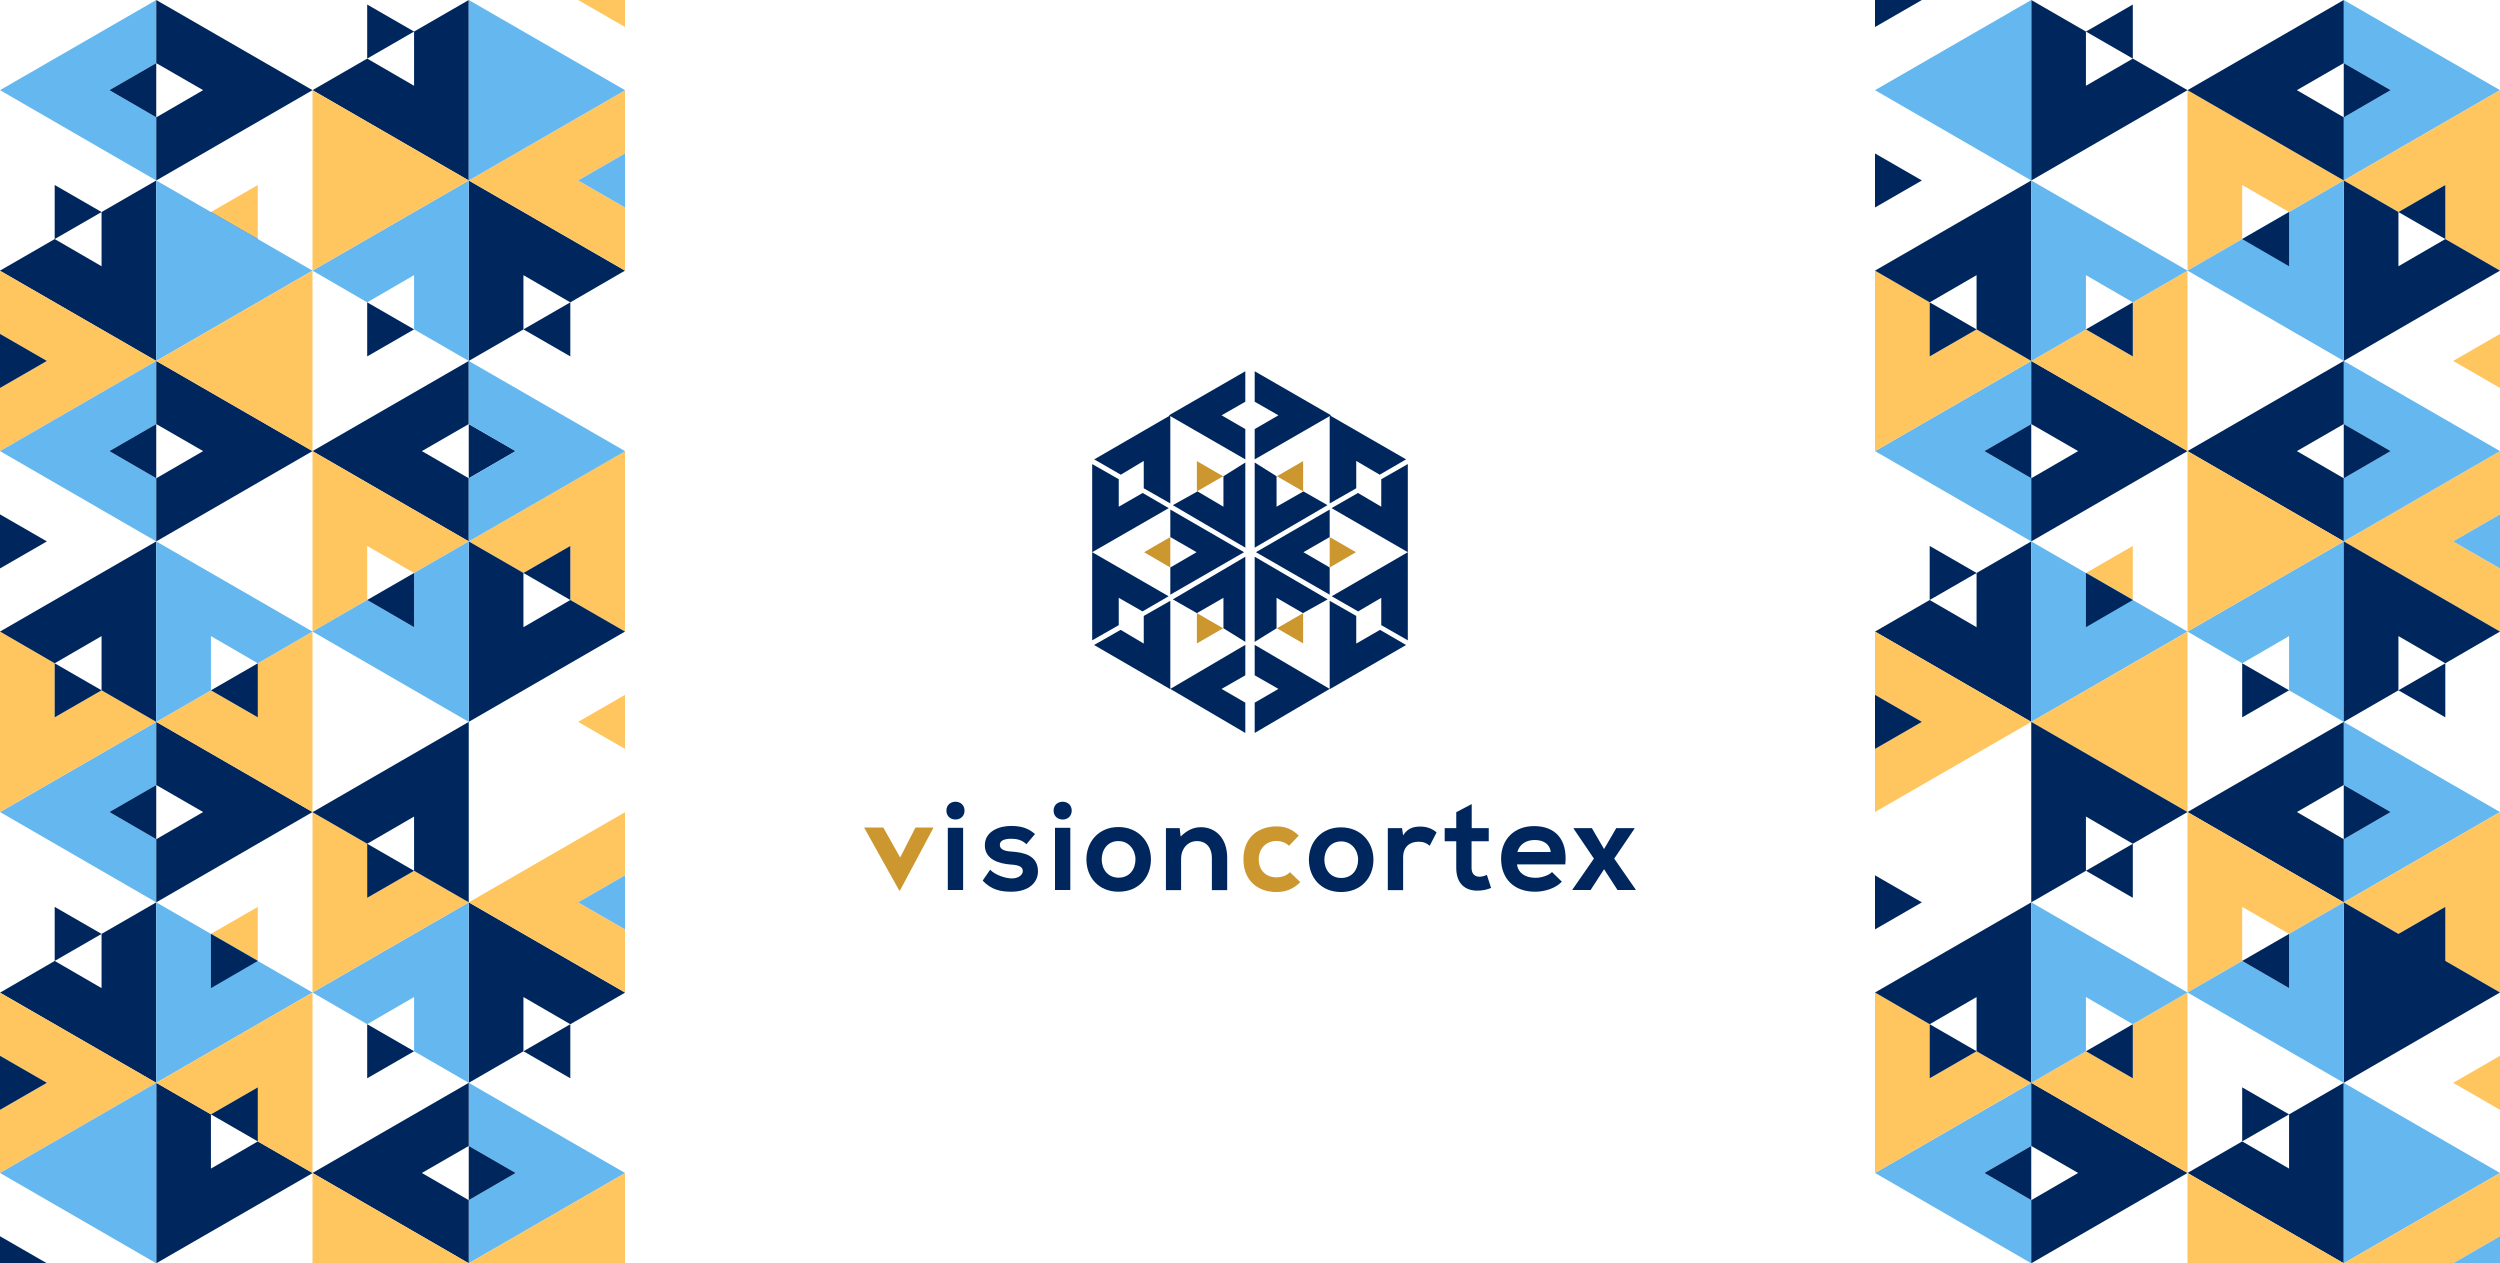 <?xml version="1.0" encoding="utf-8"?>
<!-- Generator: Adobe Illustrator 19.2.1, SVG Export Plug-In . SVG Version: 6.00 Build 0)  -->
<svg version="1.1" xmlns="http://www.w3.org/2000/svg" xmlns:xlink="http://www.w3.org/1999/xlink" x="0px" y="0px"
	 viewBox="0 0 1600 808.5" style="enable-background:new 0 0 1600 808.5;" xml:space="preserve">
<style type="text/css">
	.st0{fill:none;}
	.st1{fill:#00275D;}
	.st2{fill:#65B8EF;}
	.st3{fill:#FFC55F;}
	.st4{fill:none;stroke:#00275D;stroke-width:0;stroke-linecap:round;stroke-linejoin:round;}
	.st5{fill:none;stroke:#DD9B26;stroke-width:0;stroke-linecap:round;stroke-linejoin:round;}
	.st6{fill:#CC972E;}
</style>
<g id="Main">
	<polygon class="st0" points="100,346.5 200,288.7 100,346.5 200,404.2 	"/>
	<polygon class="st0" points="100,462 100,462 200,519.7 	"/>
	<polygon class="st0" points="200,173.2 200,57.7 200,57.7 200,173.2 	"/>
	<polygon class="st0" points="335,672.8 300,693 300,693 335,672.8 	"/>
	<polygon class="st0" points="265,20.2 300,0 300,0 265,20.2 	"/>
	<polygon class="st0" points="100,0 100,0 200,57.7 	"/>
	<polygon class="st0" points="100,115.5 100,115.5 200,57.7 	"/>
	<polygon class="st0" points="35,424.5 0,404.2 100,346.5 0,404.2 35,424.5 	"/>
	<polygon class="st0" points="100,346.5 0,288.7 0,288.7 100,346.5 	"/>
	<polygon class="st0" points="35,615 0,635.2 0,519.8 0,635.3 	"/>
	<polygon class="st0" points="400,635.2 400,635.2 300,577.5 	"/>
	<polygon class="st0" points="0,750.7 100,693 100,693 0,750.7 	"/>
	<polygon class="st0" points="300,231 300,115.5 300,231 335,210.8 	"/>
	<polygon class="st0" points="200,404.3 300,462 300,462 200,404.2 200,519.7 200,635.2 200,519.7 	"/>
	<polygon class="st0" points="200,519.8 300,462 200,519.7 	"/>
	<polygon class="st0" points="400,635.3 400,750.7 400,635.2 	"/>
	<polygon class="st0" points="300,346.5 300,462 300,346.5 	"/>
	<polygon class="st0" points="300,115.5 300,115.5 400,173.2 400,173.2 	"/>
	<polygon class="st1" points="335,210.8 335,176.1 365,193.5 400,173.2 300,115.5 300,115.5 300,231 	"/>
	<polygon class="st1" points="365,228.1 365,193.5 335,210.8 	"/>
	<polygon class="st2" points="265,176.1 265,210.8 265,210.8 300,231 300,115.5 200,173.2 235,193.5 	"/>
	<polygon class="st3" points="400,132.8 370,115.5 400,98.2 400,98.2 400,57.8 300,115.5 400,173.2 	"/>
	<polygon class="st2" points="370,115.5 400,132.8 400,98.2 	"/>
	<polygon class="st1" points="300,306.1 270,288.7 300,271.4 300,231 300,231 300,231 200,288.7 300,346.5 	"/>
	<polygon class="st1" points="330,288.7 300,271.4 300,306.1 	"/>
	<polygon class="st3" points="235,384 235,384 235,349.4 265,366.7 300,346.5 200,288.7 200,404.2 235,384 	"/>
	<polygon class="st1" points="235,193.5 235,228.1 265,210.8 265,210.8 	"/>
	<polygon class="st3" points="300,346.5 335,366.7 365,349.4 365,384 400,404.2 400,404.2 400,404.2 400,288.7 	"/>
	<polygon class="st1" points="365,384 335,401.4 335,366.7 300,346.5 300,462 400,404.2 	"/>
	<polygon class="st1" points="365,349.4 335,366.7 365,384 	"/>
	<polygon class="st3" points="370,462 400,479.3 400,444.7 	"/>
	<polygon class="st2" points="300,346.5 300,346.5 400,288.8 400,288.7 300,231 300,271.4 300,271.4 330,288.7 300,306.1 300,346.5 
		265,366.7 265,366.7 265,401.4 235,384 200,404.2 300,462 	"/>
	<polygon class="st1" points="235,384 265,401.4 265,366.7 235,384 	"/>
	<polygon class="st1" points="300,577.5 300,577.5 300,577.5 300,693 335,672.8 335,638.1 365,655.5 400,635.3 400,635.2 	"/>
	<polygon class="st1" points="365,690.1 365,655.5 335,672.8 	"/>
	<polygon class="st2" points="300,577.5 200,635.2 235,655.5 265,638.1 265,672.8 265,672.8 265,672.8 300,693 300,693 	"/>
	<polygon class="st3" points="400,635.2 400,594.8 370,577.5 400,560.2 400,560.2 400,519.8 300,577.5 300,577.5 	"/>
	<polygon class="st2" points="370,577.5 400,594.8 400,560.2 	"/>
	<polygon class="st2" points="400,750.7 300,693 300,733.4 330,750.7 300,768.1 300,808.5 300,808.5 400,750.8 	"/>
	<polygon class="st1" points="270,750.7 300,733.4 300,693 300,693 300,693 200,750.7 200,750.7 165,730.5 135,747.9 135,713.2 
		100,693 100,808.5 100,808.5 200,750.8 200,750.7 300,808.5 300,768.1 	"/>
	<polygon class="st1" points="330,750.7 300,733.4 300,768.1 	"/>
	<polygon class="st3" points="200,750.8 200,808.5 300,808.5 200,750.7 	"/>
	<polygon class="st1" points="235,690.1 265,672.8 265,672.8 265,672.8 235,655.5 	"/>
	<polygon class="st3" points="400,750.8 300,808.5 400,808.5 400,750.7 	"/>
	<polygon class="st2" points="100,577.5 100,537.1 70,519.7 100,502.4 100,462 100,462 0,519.7 0,519.7 	"/>
	<polygon class="st1" points="100,462 100,502.4 70,519.7 100,537.1 100,502.4 130,519.7 100,537.1 100,577.5 100,577.5 200,519.7 	
		"/>
	<polygon class="st3" points="165,424.5 165,459.1 135,441.8 135,441.8 135,441.8 100,462 200,519.7 200,404.2 	"/>
	<polygon class="st1" points="135,441.8 165,459.1 165,424.5 165,424.5 165,424.5 	"/>
	<polygon class="st3" points="165,615 165,580.4 135,597.7 	"/>
	<polygon class="st3" points="100,462 65,441.8 35,459.1 35,424.5 0,404.2 0,404.3 0,404.3 0,519.7 0,519.7 	"/>
	<polygon class="st1" points="100,346.5 0,404.2 35,424.5 65,407.1 65,441.8 100,462 100,462 100,462 	"/>
	<polygon class="st1" points="35,459.1 65,441.8 35,424.5 	"/>
	<polygon class="st1" points="0,329.2 0,329.2 0,363.8 30,346.5 	"/>
	<polygon class="st2" points="135,441.8 135,407.1 165,424.5 165,424.5 200,404.2 100,346.5 100,462 	"/>
	<rect x="0" y="404.2" class="st1" width="0" height="0"/>
	<polygon class="st2" points="0,519.8 0,519.8 0,519.8 	"/>
	<polygon class="st1" points="0,635.2 0,635.3 0,635.3 	"/>
	<polygon class="st3" points="0,675.7 0,675.7 0,710.3 0,710.3 	"/>
	<polygon class="st1" points="100,577.5 65,597.7 65,632.4 35,615 0,635.3 100,693 100,577.5 	"/>
	<polygon class="st1" points="35,580.4 35,615 65,597.7 	"/>
	<polygon class="st2" points="100,577.5 100,693 200,635.2 	"/>
	<polygon class="st2" points="135,597.7 165,615 135,632.4 	"/>
	<polygon class="st1" points="135,597.7 135,632.4 165,615 	"/>
	<polygon class="st3" points="0,635.3 0,675.7 30,693 0,710.3 0,750.7 100,693 	"/>
	<polygon class="st1" points="0,710.3 30,693 0,675.7 0,675.7 	"/>
	<polygon class="st2" points="100,75.1 70,57.7 100,40.4 100,0 100,0 0,57.7 100,115.5 	"/>
	<polygon class="st1" points="100,0 100,40.4 70,57.7 100,75.1 100,40.4 130,57.7 100,75.1 100,115.5 100,115.5 200,57.7 	"/>
	<polygon class="st3" points="135,135.7 165,153 165,118.4 	"/>
	<polygon class="st1" points="100,231 100,115.5 65,135.7 65,170.4 35,153 0,173.2 0,173.3 100,231 	"/>
	<polygon class="st1" points="35,153 65,135.7 35,118.4 	"/>
	<polygon class="st1" points="135,135.7 135,170.4 165,153 	"/>
	<polygon class="st3" points="0,173.3 0,213.7 30,231 0,248.3 0,288.7 100,231 	"/>
	<polygon class="st3" points="0,288.7 0,288.7 0,288.7 	"/>
	<polygon class="st1" points="0,213.7 0,213.7 0,248.3 30,231 	"/>
	<polygon class="st3" points="370,0 400,17.3 400,-17.3 	"/>
	<polygon class="st2" points="100,346.5 100,306.1 100,306.1 70,288.7 100,271.4 100,231 200,173.2 100,115.5 100,115.5 100,231 
		100,231 0,288.7 0,288.7 	"/>
	<polygon class="st2" points="135,135.7 165,153 135,170.4 	"/>
	<polygon class="st1" points="100,231 100,271.4 130,288.7 100,306.1 100,346.5 100,346.5 200,288.7 	"/>
	<polygon class="st1" points="70,288.7 100,306.1 100,271.4 	"/>
	<polygon class="st3" points="200,173.2 100,231 200,288.7 	"/>
	<polygon class="st1" points="300,0 265,20.2 265,54.9 235,37.5 200,57.7 300,115.5 	"/>
	<polygon class="st1" points="265,20.2 235,2.9 235,37.5 265,20.2 	"/>
	<polygon class="st3" points="300,115.5 200,57.7 200,173.2 300,115.5 300,115.5 	"/>
	<polygon class="st2" points="400,57.8 400,57.7 400,57.7 300,0 300,115.5 	"/>
	<polygon class="st1" points="0,791.2 0,808.5 30,808.5 0,791.2 	"/>
	<rect x="0" y="791.2" class="st2" width="0" height="17.3"/>
	<polygon class="st3" points="100,693 100,693 100,693 135,713.2 165,695.9 165,730.5 200,750.7 200,635.2 	"/>
	<polygon class="st1" points="135,713.2 165,730.5 165,695.9 	"/>
	<polygon class="st2" points="100,693 0,750.7 100,808.5 100,808.5 100,693 	"/>
	<polygon class="st3" points="300,577.5 265,557.3 235,574.6 235,540 200,519.8 200,519.7 200,519.8 200,519.7 200,635.2 300,577.5 
		300,577.5 	"/>
	<polygon class="st1" points="235,540 265,522.6 265,557.3 300,577.5 300,577.5 300,462 200,519.8 	"/>
	<polygon class="st1" points="235,574.6 265,557.3 235,540 	"/>
	<polygon class="st0" points="1500,693 1500,693 1465,713.2 	"/>
	<polygon class="st0" points="1300,693 1300,693 1200,750.7 1200,750.7 1200,750.8 1200,750.7 1200,750.7 1300,808.5 1200,750.7 	
		"/>
	<polygon class="st0" points="1200,57.7 1300,0 1300,0 1200,57.7 	"/>
	<polygon class="st0" points="1500,346.5 1400,288.7 1500,346.5 	"/>
	<polygon class="st0" points="1300,231 1400,288.7 1300,231 	"/>
	<polygon class="st0" points="1300,231 1300,115.5 1300,231 	"/>
	<polygon class="st0" points="1500,462 1500,462 1400,519.7 	"/>
	<polygon class="st0" points="1500,693 1500,693 1500,808.5 	"/>
	<polygon class="st0" points="1300,462 1300,346.5 1300,346.5 	"/>
	<polygon class="st0" points="1235,384 1235,384 1200,404.2 1200,404.2 	"/>
	<polygon class="st0" points="1535,441.8 1500,462 1535,441.8 	"/>
	<polygon class="st0" points="1400,404.2 1400,519.7 1300,462 1400,519.7 	"/>
	<rect x="1400" y="519.7" class="st0" width="0" height="115.5"/>
	<polygon class="st0" points="1200,635.3 1200,750.7 1200,635.2 	"/>
	<polygon class="st0" points="1235,193.5 1200,173.2 1300,115.5 1200,173.2 	"/>
	<polygon class="st0" points="1200,288.7 1200,288.8 1200,288.7 1200,288.7 1200,288.7 1300,231 1300,231 1200,288.7 	"/>
	<polygon class="st0" points="1400,173.2 1400,288.7 1400,173.2 	"/>
	<polygon class="st0" points="1500,808.5 1500,808.5 1500,808.5 	"/>
	<polygon class="st2" points="1200,288.7 1200,288.7 1300,346.5 1300,306.1 1270,288.7 1300,271.4 1300,231 1300,231 1300,231 	"/>
	<polygon class="st1" points="1300,271.4 1270,288.7 1300,306.1 1300,271.4 1330,288.7 1300,306.1 1300,346.5 1300,346.5 
		1400,288.7 1300,231 	"/>
	<polygon class="st3" points="1400,173.2 1400,173.2 1365,193.5 1365,228.1 1335,210.8 1335,210.8 1300,231 1400,288.7 1400,173.2 	
		"/>
	<polygon class="st1" points="1335,210.8 1365,228.1 1365,193.5 1365,193.5 	"/>
	<polygon class="st3" points="1365,384 1365,349.4 1335,366.7 	"/>
	<polygon class="st3" points="1200,173.2 1200,288.7 1300,231 1265,210.8 1235,228.1 1235,193.5 1200,173.2 	"/>
	<polygon class="st1" points="1200,173.2 1235,193.5 1265,176.1 1265,210.8 1300,231 1300,231 1300,115.5 1300,115.5 	"/>
	<polygon class="st1" points="1265,210.8 1235,193.5 1235,228.1 	"/>
	<polygon class="st1" points="1200,132.8 1230,115.5 1200,98.2 1200,98.2 	"/>
	<polygon class="st2" points="1335,210.8 1335,176.1 1365,193.5 1365,193.5 1400,173.2 1300,115.5 1300,231 	"/>
	<polygon class="st1" points="1300,346.5 1265,366.7 1265,401.4 1235,384 1200,404.2 1300,462 1300,462 1300,346.5 	"/>
	<polygon class="st1" points="1265,366.7 1235,349.4 1235,384 1235,384 	"/>
	<polygon class="st2" points="1400,404.2 1400,404.2 1335,366.7 1300,346.5 1300,462 	"/>
	<polygon class="st2" points="1335,401.4 1335,366.7 1365,384 	"/>
	<polygon class="st1" points="1335,401.4 1365,384 1335,366.7 	"/>
	<polygon class="st3" points="1200,444.7 1230,462 1200,479.3 1200,519.7 1300,462 1200,404.2 	"/>
	<polygon class="st1" points="1200,479.3 1230,462 1200,444.7 1200,444.7 	"/>
	<polygon class="st1" points="1565,459.1 1565,424.5 1535,441.8 	"/>
	<polygon class="st2" points="1400,404.2 1435,424.5 1465,407.1 1465,441.8 1500,462 1500,462 1500,346.5 1500,346.5 1500,346.5 	
		"/>
	<polygon class="st3" points="1600,404.2 1600,363.8 1570,346.5 1600,329.2 1600,329.2 1600,288.7 1500,346.5 	"/>
	<polygon class="st2" points="1600,363.8 1600,329.2 1570,346.5 	"/>
	<polygon class="st2" points="1500,502.4 1500,502.4 1530,519.7 1500,537.1 1500,577.5 1500,577.5 1600,519.7 1600,519.7 
		1600,519.7 1500,462 	"/>
	<polygon class="st1" points="1500,577.5 1500,537.1 1470,519.7 1500,502.4 1500,462 1500,462 1500,462 1400,519.7 	"/>
	<polygon class="st1" points="1530,519.7 1500,502.4 1500,537.1 	"/>
	<polygon class="st3" points="1400,635.2 1435,615 1435,580.4 1465,597.7 1500,577.5 1400,519.7 	"/>
	<polygon class="st1" points="1465,441.8 1435,424.5 1435,459.1 	"/>
	<polygon class="st3" points="1535,597.7 1565,580.4 1565,615 1600,635.2 1600,519.7 1500,577.5 	"/>
	<polygon class="st1" points="1565,580.4 1535,597.7 1500,577.5 1500,577.5 1500,577.5 1500,693 1600,635.2 1600,635.2 1565,615 	
		"/>
	<polygon class="st1" points="1535,632.4 1535,597.7 1565,615 	"/>
	<polygon class="st3" points="1600,710.3 1600,675.7 1570,693 	"/>
	<polygon class="st2" points="1465,632.4 1435,615 1400,635.2 1500,693 1500,577.5 1500,577.5 1465,597.7 	"/>
	<polygon class="st1" points="1465,597.7 1435,615 1465,632.4 	"/>
	<polygon class="st2" points="1270,750.7 1300,733.4 1300,693 1300,693 1300,693 1200,750.7 1300,808.5 1300,768.1 	"/>
	<polygon class="st1" points="1300,733.4 1330,750.7 1300,768.1 1300,808.5 1300,808.5 1400,750.7 1300,693 	"/>
	<polygon class="st1" points="1300,768.1 1300,733.4 1270,750.7 	"/>
	<polygon class="st3" points="1365,655.5 1365,690.1 1335,672.8 1335,672.8 1335,672.8 1300,693 1300,693 1400,750.7 1400,635.2 	
		"/>
	<polygon class="st1" points="1335,672.8 1365,690.1 1365,655.5 1365,655.5 	"/>
	<polygon class="st3" points="1235,690.1 1235,655.5 1200,635.2 1200,635.2 1200,750.7 1300,693 1265,672.8 	"/>
	<polygon class="st1" points="1300,577.5 1300,577.5 1300,577.5 1200,635.2 1235,655.5 1265,638.1 1265,672.8 1300,693 1300,693 
		1300,693 1300,577.5 	"/>
	<polygon class="st1" points="1265,672.8 1235,655.5 1235,690.1 	"/>
	<polygon class="st1" points="1200,560.2 1200,560.2 1200,594.8 1230,577.5 	"/>
	<polygon class="st2" points="1400,635.2 1300,577.5 1300,693 1335,672.8 1335,638.1 1365,655.5 1365,655.5 1400,635.2 1400,635.2 	
		"/>
	<polygon class="st1" points="1300,808.5 1300,808.5 1300,808.5 	"/>
	<rect x="1300" y="808.5" class="st2" width="0" height="0"/>
	<polygon class="st2" points="1600,57.7 1600,57.7 1600,57.7 	"/>
	<polygon class="st2" points="1500,0 1500,40.4 1530,57.7 1500,75.1 1500,115.5 1500,115.5 1600,57.7 1600,57.7 	"/>
	<polygon class="st1" points="1530,57.7 1500,40.4 1500,75.1 	"/>
	<polygon class="st3" points="1400,57.7 1400,173.2 1435,153 1435,118.4 1465,135.7 1500,115.5 1400,57.7 	"/>
	<polygon class="st3" points="1535,135.7 1565,118.4 1565,153 1600,173.2 1600,173.2 1600,57.7 1500,115.5 	"/>
	<polygon class="st1" points="1600,173.2 1565,153 1535,170.4 1535,135.7 1500,115.5 1500,115.5 1500,231 	"/>
	<polygon class="st1" points="1565,118.4 1535,135.7 1565,153 	"/>
	<polygon class="st3" points="1600,248.3 1600,213.7 1570,231 	"/>
	<polygon class="st2" points="1435,153 1400,173.2 1400,173.2 1400,173.2 1500,231 1500,115.5 1465,135.7 	"/>
	<polygon class="st2" points="1465,170.4 1435,153 1465,135.7 	"/>
	<polygon class="st1" points="1465,170.4 1465,135.7 1435,153 	"/>
	<polygon class="st1" points="1600,173.2 1600,173.2 1600,173.2 	"/>
	<polygon class="st1" points="1200,-17.3 1200,-17.3 1200,17.3 1230,0 	"/>
	<polygon class="st2" points="1500,231 1500,271.4 1530,288.7 1500,306.1 1500,306.1 1500,346.5 1600,288.7 1500,231 	"/>
	<polygon class="st1" points="1470,288.7 1500,271.4 1500,231 1400,288.7 1500,346.5 1500,346.5 1500,462 1535,441.8 1535,407.1 
		1565,424.5 1600,404.2 1600,404.2 1600,404.2 1500,346.5 1500,306.1 	"/>
	<polygon class="st1" points="1530,288.7 1500,271.4 1500,306.1 	"/>
	<polygon class="st3" points="1400,404.2 1300,462 1300,462 1300,462 1400,519.7 1400,404.2 1500,346.5 1400,288.7 1400,404.2 	"/>
	<polygon class="st1" points="1400,57.7 1365,37.5 1335,54.9 1335,20.2 1335,20.2 1365,37.5 1365,2.9 1335,20.2 1300,0 1300,115.5 
		1300,115.5 1300,115.5 1400,57.7 1400,57.7 1500,115.5 1500,75.1 1470,57.7 1500,40.4 1500,0 1500,0 1500,0 1400,57.7 	"/>
	<polygon class="st2" points="1200,57.7 1300,115.5 1300,115.5 1300,115.5 1300,0 1300,0 	"/>
	<polygon class="st1" points="1465,747.9 1435,730.5 1400,750.7 1500,808.5 1500,808.5 1500,693 1500,693 1465,713.2 	"/>
	<polygon class="st1" points="1435,695.9 1435,730.5 1465,713.2 	"/>
	<polygon class="st3" points="1500,808.5 1400,750.7 1400,750.7 1400,750.7 1400,808.5 1500,808.5 1500,808.5 1500,808.5 	"/>
	<polygon class="st2" points="1500,693 1500,808.5 1600,750.7 1600,750.7 1500,693 	"/>
	<rect x="1500" y="808.5" class="st1" width="0" height="0"/>
	<polygon class="st3" points="1500,808.5 1500,808.5 1570,808.5 1570,808.5 1600,791.2 1600,750.7 1500,808.5 	"/>
	<polygon class="st2" points="1570,808.5 1600,808.5 1600,791.2 1570,808.5 	"/>
	<polygon class="st1" points="1300,577.5 1335,557.3 1335,522.6 1365,540 1400,519.7 1400,519.7 1300,462 1300,462 1300,462 	"/>
	<polygon class="st1" points="1365,540 1335,557.3 1365,574.6 	"/>
</g>
<g id="Layer_2">
	<g>
		<g>
			<polygon class="st6" points="851,343.7 851,363.2 867.8,353.4 			"/>
			<polygon class="st6" points="749,363.2 749,343.7 732.2,353.4 			"/>
			<polygon class="st6" points="817.2,304.8 834,314.5 834,295.1 			"/>
			<polygon class="st6" points="782.8,402.1 766,392.4 766,411.8 			"/>
			<polygon class="st6" points="766,314.5 782.8,304.8 766,295.1 			"/>
			<polygon class="st6" points="834,392.4 817.2,402.1 834,411.8 			"/>
			<g>
				<polygon class="st1" points="699.3,411.7 699.3,411.8 699.3,411.8 				"/>
				<polygon class="st1" points="717.3,303.8 732,295 732,312.5 749,322.2 749,265.8 700.3,294 				"/>
				<polygon class="st1" points="731.3,315.5 716,324.3 716,306.7 699,297 699,353.4 748,325.2 				"/>
				<polygon class="st1" points="716,400.1 716,382.6 731.2,391.3 747.9,381.6 699,353.4 699,409.8 				"/>
				<polygon class="st1" points="869.2,391.3 884,382.6 884,400.1 901,409.8 901,353.4 852.3,381.6 				"/>
				<polygon class="st1" points="884,324.3 869.1,315.5 852.2,325.2 901,353.4 901,297 884,306.7 				"/>
				<polygon class="st1" points="901.4,411.7 901.4,411.8 901.4,411.8 				"/>
				<polygon class="st1" points="699.3,411.9 699.4,411.9 699.3,411.8 				"/>
				<polygon class="st1" points="749,384.5 732,394.2 732,411.9 717.2,403.1 700.2,412.8 749,441.1 749,440.9 797,469.1 797,449.7 
					781.8,440.9 797,432.2 797,412.7 749,440.9 				"/>
				<polygon class="st1" points="899.9,412.8 883.2,403.1 868,411.9 868,394.2 851,384.5 851,440.9 803,412.7 803,432.2 
					818.2,440.9 803,449.7 803,469.1 851,440.9 851,441.1 				"/>
				<polygon class="st1" points="901.3,411.9 901.4,411.9 901.4,411.8 				"/>
				<polygon class="st1" points="851,322.2 868,312.5 868,295 883,303.8 899.9,294 851,265.8 				"/>
				<polygon class="st1" points="803,237.6 803,257.1 818.2,265.8 803,274.6 803,294 851.9,265.8 				"/>
				<polygon class="st1" points="797,274.6 781.8,265.8 797,257.1 797,237.6 748.1,265.8 797,294 				"/>
			</g>
			<g>
				<polygon class="st1" points="797,296 783,304.8 783,324.3 766.4,314.5 750.6,323.3 797,350.5 				"/>
				<polygon class="st1" points="803,296 803,350.5 849.6,323.3 834.2,314.5 817,324.3 817,304.8 				"/>
				<polygon class="st1" points="749,326.1 749,343.7 765.8,353.4 749,363.2 749,380.6 796.2,353.4 				"/>
				<polygon class="st1" points="851,326.1 803.8,353.4 851,380.6 851,363.2 834.2,353.4 851,343.7 				"/>
				<polygon class="st1" points="803,410.8 817,402.1 817,382.6 833.9,392.4 849.7,383.6 803,356.3 				"/>
				<polygon class="st1" points="797,410.8 797,356.3 750.6,383.6 766,392.4 783,382.6 783,402.1 				"/>
			</g>
		</g>
		<g>
			<path class="st1" d="M617.3,518.8c0,7.6-11.6,7.6-11.6,0C605.7,511.2,617.3,511.2,617.3,518.8z M606.6,529.8v39.8h9.8v-39.8
				H606.6z"/>
			<path class="st1" d="M656.9,540.3c-2.8-2.7-6-3.5-9.8-3.5c-4.7,0-7.2,1.4-7.2,3.9c0,2.6,2.3,4,7.4,4.3c7.5,0.5,17,2.2,17,12.7
				c0,7-5.7,13-17.1,13c-6.3,0-12.6-1-18.3-7.1l4.8-7c2.8,3.1,9.3,5.5,13.7,5.6c3.7,0.1,7.2-1.9,7.2-4.7c0-2.7-2.3-3.9-7.9-4.2
				c-7.5-0.6-16.4-3.3-16.4-12.3c0-9.2,9.5-12.4,16.7-12.4c6.2,0,10.9,1.2,15.4,5.2L656.9,540.3z"/>
			<path class="st1" d="M685.9,518.8c0,7.6-11.6,7.6-11.6,0C674.3,511.2,685.9,511.2,685.9,518.8z M675.2,529.8v39.8h9.8v-39.8
				H675.2z"/>
			<path class="st1" d="M736.6,550c0,11.4-7.8,20.7-20.7,20.7c-12.9,0-20.6-9.3-20.6-20.7c0-11.3,7.9-20.7,20.5-20.7
				S736.6,538.6,736.6,550z M705.1,550c0,6,3.6,11.7,10.8,11.7s10.8-5.6,10.8-11.7c0-6-4.2-11.7-10.8-11.7
				C708.8,538.2,705.1,544,705.1,550z"/>
			<path class="st1" d="M775.6,569.7v-20.8c0-6-3.3-10.6-9.6-10.6c-6,0-10.1,5.1-10.1,11.1v20.3h-9.7v-39.7h8.8l0.6,5.4
				c4-3.9,8-6,13-6c9.3,0,16.8,7,16.8,19.5v20.8H775.6z"/>
			<path class="st6" d="M832.2,564.6c-4.6,4.5-9.4,6.3-15.3,6.3c-11.5,0-21.1-6.9-21.1-21c0-14.1,9.6-21,21.1-21
				c5.6,0,10,1.6,14.3,5.9l-6.2,6.5c-2.3-2.1-5.2-3.1-8-3.1c-6.6,0-11.4,4.8-11.4,11.7c0,7.6,5.1,11.6,11.3,11.6
				c3.1,0,6.3-0.9,8.7-3.3L832.2,564.6z"/>
			<path class="st1" d="M879,550.2c0,11.4-7.8,20.7-20.7,20.7c-12.9,0-20.6-9.3-20.6-20.7c0-11.3,7.9-20.7,20.5-20.7
				C870.9,529.5,879,538.9,879,550.2z M847.6,550.2c0,6,3.6,11.7,10.8,11.7c7.2,0,10.8-5.6,10.8-11.7c0-6-4.2-11.7-10.8-11.7
				C851.3,538.5,847.6,544.3,847.6,550.2z"/>
			<path class="st1" d="M897.3,530l0.7,4.6c3.1-4.9,7.2-5.6,11.2-5.6c4.1,0,8,1.6,10.2,3.8l-4.4,8.5c-2-1.7-3.9-2.6-7.1-2.6
				c-5.1,0-9.9,2.7-9.9,10.1v20.9h-9.8V530H897.3z"/>
			<path class="st1" d="M941.9,514.6v15.4h10.9v8.4h-11v17.1c0,3.8,2.1,5.6,5.1,5.6c1.5,0,3.3-0.5,4.7-1.2l2.7,8.4
				c-2.8,1.1-5.1,1.6-8.1,1.7c-8.6,0.3-14.2-4.6-14.2-14.5v-17.1h-7.4v-8.4h7.4v-10.2L941.9,514.6z"/>
			<path class="st1" d="M970.9,553.4c0.6,4.9,4.9,8.4,11.8,8.4c3.6,0,8.4-1.4,10.6-3.7l6.3,6.2c-4.2,4.3-11,6.4-17.1,6.4
				c-13.7,0-21.8-8.4-21.8-21.2c0-12.1,8.2-20.8,21.1-20.8c13.3,0,21.6,8.2,20,24.5H970.9z M992.5,545.3c-0.6-5.1-4.7-7.7-10.3-7.7
				c-5.3,0-9.7,2.6-11.1,7.7H992.5z"/>
			<path class="st1" d="M1034.4,530h11.7v0.3l-13,19.2l13.8,19.9v0.2h-11.7l-8.6-13.3l-8.6,13.3h-11.7v-0.2l13.8-19.9l-13-19.2V530
				h11.7l7.8,13.4L1034.4,530z"/>
			<path class="st6" d="M597.5,529.6L576,569.9h-0.5L553,529.6h12.3l10.8,19.2l9.8-19.2H597.5z"/>
		</g>
	</g>
</g>
</svg>
